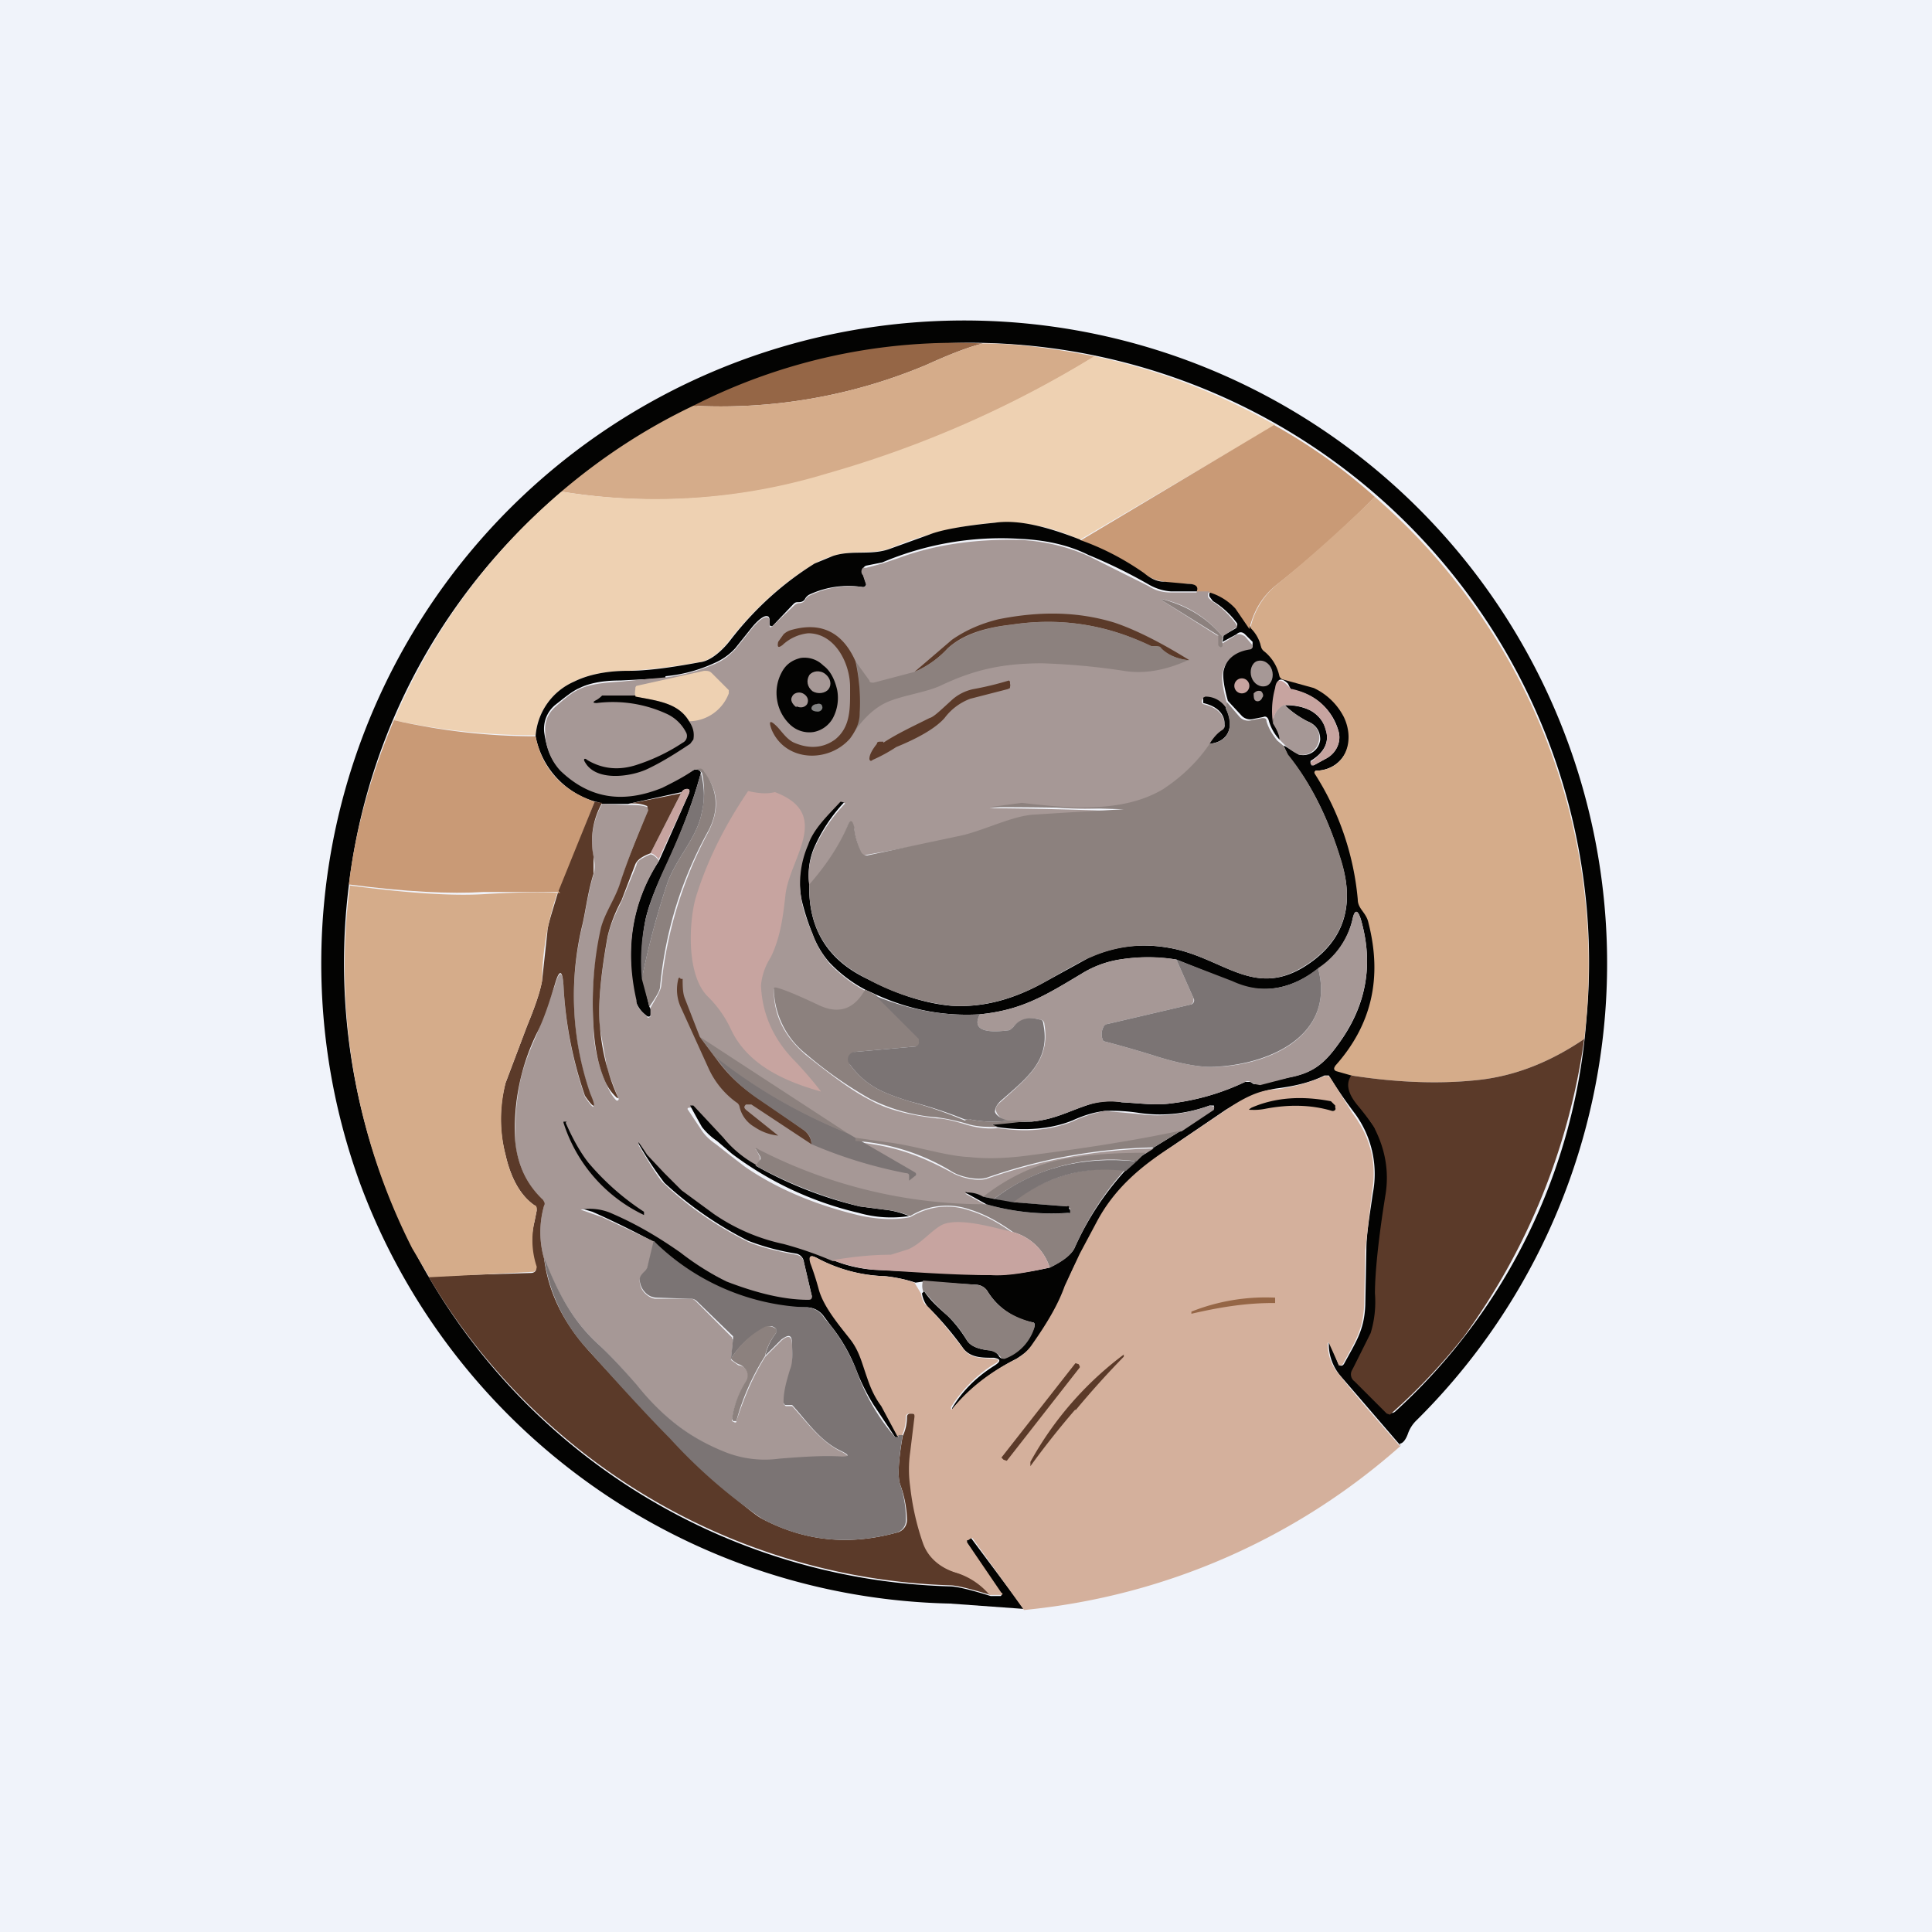 <!-- by TradingView --><svg width="18" height="18" viewBox="0 0 18 18" xmlns="http://www.w3.org/2000/svg"><path fill="#F0F3FA" d="M0 0h18v18H0z"/><path d="m13.05 13.47-.56-.65a.46.46 0 0 1-.11-.3v-.01h.01l.08.2a.03.03 0 0 0 .04.01l.01-.01c.12-.22.19-.32.2-.55l.01-.51c0-.15.03-.32.06-.53a.95.95 0 0 0-.17-.75 4.35 4.35 0 0 1-.24-.35h-.04c-.14.07-.29.1-.44.12-.15.02-.3.09-.48.2l-.5.34c-.28.19-.53.4-.69.7l-.16.3c-.05.09-.1.19-.14.3-.06.17-.16.35-.3.54-.04.06-.1.1-.16.14a1.91 1.91 0 0 0-.6.47v-.01c.1-.17.24-.3.4-.4.06-.04.05-.06-.01-.07-.11 0-.21 0-.28-.08a3.1 3.1 0 0 0-.34-.4.26.26 0 0 1-.05-.12l.02-.02c.06.09.14.16.22.23.08.08.13.15.18.23.04.06.12.08.2.09.04 0 .08.02.1.06.02.02.03.02.05.01a.45.45 0 0 0 .28-.3c0-.01 0-.03-.02-.03a.63.63 0 0 1-.42-.29.13.13 0 0 0-.1-.06l-.5-.03-.07.01a1.4 1.4 0 0 0-.28-.06 1.43 1.43 0 0 1-.64-.17c-.06-.03-.07-.02-.05.05l.09.25c.04.17.18.34.29.47.08.11.1.2.15.35.03.1.07.18.13.26a3.6 3.6 0 0 1 .15.29h-.03l-.2-.3a1.89 1.89 0 0 1-.16-.32 1.57 1.57 0 0 0-.24-.42l-.06-.08a.2.2 0 0 0-.17-.09h-.17a2.14 2.14 0 0 1-1.25-.61 8.76 8.76 0 0 0-.57-.28 15.4 15.4 0 0 1-.1-.03c.1-.02.2 0 .3.04.21.1.42.22.62.36.2.15.34.24.43.27.26.1.52.16.76.17.03 0 .04-.01.03-.04l-.07-.3a.09.09 0 0 0-.07-.08 2.2 2.2 0 0 1-.45-.12 3.44 3.44 0 0 1-.78-.54 3.33 3.33 0 0 1-.25-.38c0-.02 0-.02.01 0l.08.1.16.18.16.16.3.22c.2.14.42.23.65.28.08.02.24.07.46.16.12.05.25.08.38.09l1.09.05c.14 0 .32-.02.55-.07.12-.06.2-.12.23-.18.12-.27.28-.51.47-.72l.1-.1.1-.07.07-.05.26-.16.3-.2v-.03h-.04c-.22.08-.44.1-.65.07a1.66 1.66 0 0 0-.32-.02c-.1.01-.2.04-.31.09-.2.08-.44.1-.7.06l-.04-.01v-.03h.02l.34-.01c.22-.02.35-.1.54-.16.09-.03.2-.04.3-.02.19.01.31.03.46.01.25-.03.48-.1.69-.2h.05l.03.02h.06l.26-.06c.22-.04.33-.12.46-.3.27-.36.34-.75.22-1.17-.03-.1-.06-.1-.08 0a.75.75 0 0 1-.31.45c-.26.2-.53.25-.81.13l-.52-.21a1.7 1.7 0 0 0-.53 0 .96.96 0 0 0-.35.13c-.35.21-.56.34-.95.38-.33.02-.65-.04-.96-.18l-.11-.05a1.3 1.3 0 0 1-.33-.25.84.84 0 0 1-.16-.27 2.11 2.11 0 0 1-.1-.31.9.9 0 0 1 .05-.53c.06-.15.2-.28.3-.4h.04a.01.01 0 0 1 0 .02 1.5 1.5 0 0 0-.28.43.66.66 0 0 0-.04.33c-.01.4.16.7.54.88.29.15.55.23.78.25.3.02.59-.06.89-.23l.4-.22c.25-.11.5-.14.79-.08.46.1.74.44 1.19.18.37-.22.5-.55.37-.98-.12-.41-.29-.75-.5-1l-.04-.09h.01l.13.08a.16.16 0 0 0 .2-.14c0-.08-.04-.14-.12-.17a.88.88 0 0 1-.21-.15c.08 0 .16.01.24.05.07.04.12.1.14.17.04.12-.01.22-.14.3v.02l.01.02h.02l.11-.06c.1-.05.15-.16.12-.26a.53.53 0 0 0-.42-.38h-.02L12 6.37c-.06-.06-.1-.05-.11.03a.8.8 0 0 0-.02.33l.06.15-.01.01a.43.43 0 0 1-.1-.18c-.01-.03-.03-.04-.05-.03l-.1.02a.11.11 0 0 1-.1-.03l-.13-.14c-.04-.14-.05-.24-.04-.28.03-.13.12-.2.26-.22h.01v-.05l-.07-.07c-.02-.02-.05-.03-.08 0l-.13.07.01-.06.12-.07v-.01a.03.03 0 0 0 0-.04.79.79 0 0 0-.22-.2l-.03-.04c-.01-.02 0-.04.01-.05.1.03.18.08.24.15l.13.18c.05.05.09.1.1.18l.04.04a.4.4 0 0 1 .14.23.05.05 0 0 0 .03.03l.3.08a.6.6 0 0 1 .27.28c.11.22 0 .48-.25.5-.03 0-.03 0-.02.02.22.36.35.75.4 1.17 0 .1.08.12.1.22a1.37 1.37 0 0 1-.32 1.35v.01a.03.03 0 0 0 .02.02l.14.04c-.05.07-.03.16.06.28l.16.23c.1.19.13.38.1.6-.07.43-.1.74-.1.92a1 1 0 0 1-.04.37c-.06.14-.11.25-.17.34a.08.08 0 0 0 .01.1l.31.3a.05.05 0 0 0 .07 0 5.5 5.5 0 0 0 1.78-3.65A5.77 5.77 0 0 0 6.46 3.8a5.66 5.66 0 0 0-3.21 4.45 5.81 5.81 0 0 0 5.6 6.53c.06 0 .19.03.38.09h.09a.01.01 0 0 0 .01-.01L9 14.36a.02.02 0 0 1 0-.02l.04-.02.5.67-.69-.05a6 6 0 0 1-5.49-3.9 5.99 5.99 0 1 1 9.83 2.2.32.32 0 0 0-.07.11c-.02.06-.05.1-.08.1Z" fill="#030302"/><path d="M9.16 3.2c-.13.03-.31.1-.53.2a4.94 4.94 0 0 1-2.17.38 5.38 5.38 0 0 1 2.7-.58Z" fill="#956646"/><path d="M10.2 3.32a9.97 9.97 0 0 1-2.5 1.1 5.5 5.5 0 0 1-2.47.16c.4-.34.81-.6 1.23-.8a4.94 4.94 0 0 0 2.17-.38c.22-.1.4-.17.53-.2.33 0 .68.05 1.04.12Z" fill="#D5AC8A"/><path d="M10.2 3.32c.57.12 1.13.33 1.68.64l-1.82 1.07a1.61 1.61 0 0 0-.79-.16 3.12 3.12 0 0 0-.98.24c-.17.06-.35.01-.53.07a.83.83 0 0 0-.17.07c-.3.18-.56.42-.79.71-.07.1-.19.2-.29.21a5.5 5.5 0 0 1-.65.08c-.22 0-.4.04-.51.1a.6.6 0 0 0-.36.5 6.2 6.2 0 0 1-1.32-.14c.36-.84.88-1.55 1.56-2.13a5.5 5.5 0 0 0 2.48-.17 9.98 9.98 0 0 0 2.5-1.1Z" fill="#EED1B2"/><path d="M12.81 4.63c-.3.3-.6.57-.93.83-.12.1-.2.23-.24.4l-.13-.19a.54.54 0 0 0-.24-.15.33.33 0 0 0-.12 0c0-.06-.02-.08-.08-.08-.07 0-.15 0-.22-.02a.43.43 0 0 1-.2-.08c-.2-.14-.4-.24-.59-.3l1.81-1.08c.34.19.65.41.94.67Z" fill="#C99A76"/><path d="M12.81 4.63a5.77 5.77 0 0 1 1.95 5.05c-.31.21-.63.34-.97.38-.35.04-.75.03-1.2-.04l-.14-.04a.03.03 0 0 1-.02-.02v-.01l.01-.02c.34-.38.44-.82.31-1.33-.02-.1-.1-.13-.1-.22a2.6 2.6 0 0 0-.4-1.17c-.01-.02 0-.03.02-.03.26-.01.36-.27.25-.5a.6.6 0 0 0-.28-.27l-.29-.08a.05.05 0 0 1-.03-.03.4.4 0 0 0-.14-.23.08.08 0 0 1-.03-.04.35.35 0 0 0-.1-.18.72.72 0 0 1 .23-.39c.32-.26.63-.54.93-.83Z" fill="#D5AC8A"/><path d="M10.06 5.03c.2.07.4.17.6.31.06.05.12.08.19.08l.22.02c.06 0 .1.02.08.07h-.24a.48.48 0 0 1-.2-.06 4.8 4.8 0 0 0-.57-.28c-.2-.1-.42-.14-.64-.15a2.83 2.83 0 0 0-1.28.22l-.15.03a.05.05 0 0 0-.03.03.05.05 0 0 0 0 .05l.03.09a.03.03 0 0 1-.03.03.86.86 0 0 0-.5.07.1.1 0 0 0-.04.04c-.01.02-.03.03-.06.03-.02 0-.03 0-.05.02l-.19.2c-.02.01-.03 0-.03-.02v-.03c0-.03-.01-.04-.03-.04-.03 0-.08.04-.13.1l-.16.2a.57.57 0 0 1-.2.14 1.38 1.38 0 0 1-.45.12v.02h-.02l-.4.02c-.18 0-.3.03-.38.07-.07.03-.14.09-.23.16a.29.29 0 0 0-.1.25c.02.15.07.27.15.35.27.26.58.31.94.16l.31-.16c.03 0 .05 0 .06.03-.08.3-.2.6-.34.9-.1.21-.16.38-.18.49a1.8 1.8 0 0 0-.02.53l.06.26c.02.03.02.06.01.08 0 .01-.02.02-.04 0a.28.28 0 0 1-.1-.14c-.1-.49-.03-.92.22-1.3l.28-.63c.01-.03 0-.04-.02-.04s-.03.01-.05.03l-.5.11h-.24a.15.15 0 0 0-.06-.02.79.79 0 0 1-.56-.61.6.6 0 0 1 .36-.51c.12-.06.29-.1.5-.1.18 0 .4-.03.67-.08.1-.01.21-.11.28-.2.23-.3.5-.54.79-.72l.17-.07c.18-.06.36 0 .54-.07l.36-.13c.1-.04.3-.08.61-.11.21-.03.47.03.8.16Z" fill="#030302"/><path d="M11.15 5.51h.12c-.02.02-.02.04-.01.06l.03.03a.79.79 0 0 1 .23.22.03.03 0 0 1 0 .03h-.01l-.12.08c-.15-.18-.34-.3-.57-.35v.01l.52.33c.02 0 .02.02.02.05v.04c0 .02 0 .03.02 0V6l.13-.08c.03-.02.06-.01.09.01l.06.07.01.01v.02a.03.03 0 0 1-.02.02c-.14.02-.23.09-.26.22-.01.04 0 .14.04.28l-.01.06c-.05-.07-.12-.1-.2-.1h-.01a.03.03 0 0 0 0 .05c.13.03.2.1.2.2 0 .02 0 .03-.02.05a.46.46 0 0 0-.12.13c-.14.19-.28.33-.43.42-.38.24-.89.18-1.33.13l-.29.04a36.33 36.33 0 0 1 1.25.03l-.84.04c-.2.01-.49.16-.7.2a26.07 26.07 0 0 1-.89.17.06.06 0 0 1-.02-.03c-.04-.1-.06-.17-.06-.21-.02-.09-.04-.1-.07-.01-.08.18-.2.36-.35.53a.66.66 0 0 1 .04-.33 1.5 1.5 0 0 1 .29-.43.01.01 0 0 0 0-.01l-.03-.01h-.01c-.11.12-.25.25-.3.4a.9.9 0 0 0-.06.53c.01.06.04.16.1.3.04.12.1.2.16.28.1.1.2.18.33.25-.1.18-.24.23-.42.15-.2-.1-.33-.15-.4-.17-.03 0-.03 0-.03.02 0 .23.1.43.3.6.25.2.44.34.6.42.16.09.37.14.62.17.06 0 .15.02.28.06.1.03.2.04.29.03.26.04.48.02.69-.06.1-.05.21-.08.3-.1l.33.03c.21.03.43 0 .65-.08l.04.01a.02.02 0 0 1 0 .02v.01l-.3.2c-.46.1-.92.17-1.39.23-.2.03-.4.04-.59.02-.23-.01-.51-.1-.78-.14a7.35 7.35 0 0 0-.27-.04v.02a.01.01 0 0 0 0 .01c.36.04.58.12.88.28.1.06.26.09.34.06a5 5 0 0 1 1.55-.28l-.08.05c-.3 0-.57.02-.8.07a1.8 1.8 0 0 0-.71.34.37.37 0 0 0-.15-.04c-.02 0-.02 0 0 .01l.18.1a4.62 4.62 0 0 1-1.7-.3 3.2 3.2 0 0 1-.42-.21c-.03-.02-.04-.02-.02 0l.03.06v.05l-.04.04a.97.97 0 0 1-.31-.25 7.53 7.53 0 0 0-.29-.3h-.02c-.01 0-.02.01-.01.02l.12.18c.03.05.08.1.14.14l.14.11.13.1c.29.2.64.35 1.05.45.17.04.34.05.49.02.17-.1.36-.13.56-.06.13.04.26.11.4.21-.17-.04-.5-.14-.66-.07-.1.05-.2.18-.32.23a.57.57 0 0 1-.16.05c-.18 0-.36.02-.54.05a3.37 3.37 0 0 0-.46-.16 1.81 1.81 0 0 1-.65-.28l-.3-.22-.16-.16-.16-.17-.08-.12v.03c.13.22.21.34.24.36.23.22.5.4.78.54.07.03.22.08.45.12.04.01.06.03.07.07l.07.3c.01.04 0 .05-.03.05-.24 0-.5-.07-.76-.17a2.48 2.48 0 0 1-.43-.27c-.2-.14-.4-.26-.63-.36a.5.5 0 0 0-.3-.04 15.3 15.3 0 0 0 .2.07l.49.23-.07.25a.1.1 0 0 1-.03.04c-.03.03-.04.05-.04.07 0 .05.02.09.05.12.03.03.07.05.1.05h.33c.02 0 .04.02.05.03l.33.33v.01l.01.01-.02.19.07.05a.1.1 0 0 1 .07.16.88.88 0 0 0-.13.35v.01l.02.01a.02.02 0 0 0 .02 0v-.01c.07-.21.15-.41.27-.6l.15-.15c.07-.06.1-.04.1.05 0 .07.01.16-.01.24-.04.1-.06.2-.07.3l.02.02h.06c.13.14.27.34.47.43.07.04.06.05-.01.05-.15 0-.34 0-.57.02a1 1 0 0 1-.51-.06 2.1 2.1 0 0 1-.83-.63 3.78 3.78 0 0 0-.36-.39c-.24-.22-.38-.49-.5-.79a.9.9 0 0 1 0-.5l-.01-.04a.9.9 0 0 1-.26-.55c0-.15 0-.32.04-.53.02-.12.07-.27.16-.47l.17-.46c.04-.14.07-.14.08 0a3.71 3.71 0 0 0 .2 1.04c.09.13.1.12.05-.02a2.8 2.8 0 0 1-.07-1.59c.03-.14.05-.3.1-.46a.32.32 0 0 0 0-.16.72.72 0 0 1 .08-.5l.24.01c.07 0 .13 0 .18.02.02 0 .02.02.01.04-.1.21-.19.45-.27.7-.05.14-.13.25-.16.39-.08.3-.1.62-.08.93 0 .18.05.35.11.5.03.07.06.13.1.17a.01.01 0 0 0 .02-.02l-.1-.26-.07-.39c-.02-.17 0-.45.07-.84.02-.1.06-.2.13-.34l.14-.34c0-.04.06-.07.13-.1.02 0 .05.02.08.06-.25.39-.32.82-.21 1.3 0 .06.04.1.1.15 0 .02.02.01.03 0v-.08c.05-.09.09-.15.1-.2.05-.5.2-.99.44-1.44.1-.2.1-.38-.04-.55a.07.07 0 0 0-.04-.03h-.05c-.1.07-.2.12-.3.17-.37.15-.68.1-.95-.16a.53.53 0 0 1-.14-.35c-.01-.1.02-.18.1-.25s.15-.13.22-.16c.08-.04.2-.06.39-.07a27.74 27.74 0 0 1 .42-.04c.15-.02.3-.06.44-.12.1-.04.16-.1.2-.14l.16-.2c.05-.06.1-.1.13-.1.02 0 .03.01.03.04v.03c0 .03.01.03.03.01l.2-.19a.07.07 0 0 1 .04-.02c.03 0 .05-.01.06-.03a.1.1 0 0 1 .04-.04.86.86 0 0 1 .5-.08.03.03 0 0 0 .03-.02l-.03-.09a.05.05 0 0 1 0-.07h.03l.15-.04.15-.05c.32-.12.7-.18 1.13-.17.22.01.44.06.64.15l.56.28c.06.04.13.06.21.06h.24Z" fill="#A69896"/><path d="M11.4 5.93a.06.06 0 0 0-.01.06v.03c-.02.02-.03.01-.04-.01v-.09l-.53-.33v-.01c.23.06.42.17.57.35Z" fill="#8C817E"/><path d="M11.07 6.15a.45.45 0 0 1-.25-.1.07.07 0 0 0-.05-.03h-.05c-.4-.2-.84-.27-1.3-.2-.27.03-.46.1-.59.22a.9.9 0 0 1-.31.22l.35-.3c.13-.09.27-.15.43-.19.4-.08.75-.07 1.08.03.18.06.41.17.7.35Z" fill="#5B3A29"/><path d="M11.07 6.15c-.22.1-.42.13-.6.1a6.29 6.29 0 0 0-.76-.07c-.37 0-.63.06-.93.2-.16.08-.42.1-.57.19-.1.06-.2.16-.29.31a.43.43 0 0 0 .09-.24c0-.19 0-.35-.04-.48l.13.18c0 .02.02.02.04.02l.38-.1a.9.9 0 0 0 .31-.22c.13-.11.32-.19.6-.22.45-.07.88 0 1.3.2h.04c.02 0 .04 0 .05.02.06.06.15.1.25.11Z" fill="#8C817E"/><path d="M7.97 6.16c.03.13.05.3.04.48 0 .1-.04.17-.09.24-.2.23-.6.22-.73-.08-.03-.08-.02-.1.05-.03.04.04.09.12.16.15.14.06.27.05.38-.03.15-.12.14-.3.14-.49 0-.22-.14-.5-.39-.5a.41.41 0 0 0-.24.11c-.04.03-.05.02-.04-.03l.05-.07a.17.17 0 0 1 .07-.04c.28-.08.48.02.6.29Z" fill="#5B3A29"/><path d="M7.58 6.82a.26.26 0 0 1-.22-.07.4.4 0 0 1-.12-.23.4.4 0 0 1 .04-.25c.04-.08.1-.12.18-.14.07-.01.15.01.21.07.07.05.11.14.13.23a.4.4 0 0 1-.04.26.26.26 0 0 1-.18.13Z" fill="#030302"/><path d="M11.66 6.31c.02.06.08.1.14.08.05-.02.07-.09.05-.15-.02-.06-.08-.1-.14-.08-.05.02-.07.09-.05.15Z" fill="#A69896"/><path d="M6.42 6.72c-.1-.17-.29-.19-.5-.23a.15.15 0 0 1 0-.07.03.03 0 0 1 .01-.03l.63-.14c.03 0 .05 0 .07.02l.16.16v.03a.4.4 0 0 1-.37.26Z" fill="#EED1B2"/><path d="M7.57 6.44c.05.03.12.02.15-.02s.02-.1-.03-.14c-.05-.04-.12-.03-.15.01-.03.05-.02.11.03.15Z" fill="#A69896"/><path d="M11.57 6.46a.07.07 0 1 0 0-.14.07.07 0 0 0 0 .14Z" fill="#C7A4A0"/><path d="M8.23 6.92c.12-.08.27-.15.43-.23.04-.01.1-.07.21-.17a.43.43 0 0 1 .2-.1 2.9 2.9 0 0 0 .33-.08l.01.01v.02a.05.05 0 0 1 0 .03v.01l-.02.01-.35.09a.53.53 0 0 0-.24.18c-.08.09-.23.18-.45.27a1.5 1.5 0 0 1-.22.12c-.02.02-.03 0-.03-.01 0-.04.03-.09.07-.14 0-.02.02-.02.03-.02a3.36 3.36 0 0 1 .03 0Z" fill="#5B3A29"/><path d="M11.97 6.57c-.07.03-.11.09-.11.17a.8.8 0 0 1 .02-.33c.01-.08.05-.09.11-.03l.04.04h.01c.22.05.36.18.43.39.03.1-.02.21-.12.26l-.11.06h-.02l-.01-.02V7.1c.13-.09.18-.19.14-.3a.27.27 0 0 0-.14-.18.47.47 0 0 0-.24-.05Z" fill="#C7A4A0"/><path d="M11.68 6.46c0 .03 0 .06.02.07.02.01.05 0 .06-.03.02-.02 0-.05-.01-.06-.03-.01-.05 0-.07.02ZM7.42 6.58c.04.02.08.01.1-.02.02-.04 0-.08-.04-.1-.04-.02-.09 0-.1.03-.02.03 0 .07.04.1Z" fill="#A69896"/><path d="M5.92 6.49c.21.04.4.06.5.23.04.06.05.11.04.17l-.03.04c-.15.1-.28.18-.41.24-.16.07-.47.11-.57-.07-.02-.03 0-.04.02-.02.15.09.31.1.48.04.15-.05.29-.12.41-.2a.07.07 0 0 0 .03-.1.38.38 0 0 0-.18-.17 1.2 1.2 0 0 0-.65-.1c-.04 0-.04-.01 0-.03a.25.25 0 0 0 .05-.04h.31ZM11.42 6.6c.08.15.04.31-.15.33.03-.05.07-.1.12-.13a.05.05 0 0 0 .02-.05c0-.1-.07-.17-.2-.2V6.5l.02-.01c.07 0 .14.03.19.1Z" fill="#030302"/><path d="m11.9 6.9.06.05.04.08c.21.26.38.6.5 1 .13.44 0 .77-.38.99-.44.26-.72-.08-1.18-.18a1.24 1.24 0 0 0-.78.08c-.06.02-.2.1-.41.22-.3.17-.6.25-.89.23a2.1 2.1 0 0 1-.78-.25c-.38-.19-.55-.48-.54-.88.15-.17.27-.35.35-.53.03-.08.05-.08.07 0 0 .05.02.13.06.22a.06.06 0 0 0 .06.04l.85-.18c.21-.04.5-.19.7-.2a66.98 66.98 0 0 1 .84-.05 36.31 36.31 0 0 0-1.25-.02l.3-.04c.43.05.94.1 1.32-.13.15-.1.3-.23.43-.42.2-.02.22-.18.15-.33l.01-.06.12.14a.11.11 0 0 0 .11.03l.1-.02c.02 0 .04 0 .04.03.02.07.06.13.1.18Z" fill="#8C817E"/><path d="M7.62 6.63c.03 0 .05-.03.04-.05 0-.02-.03-.03-.05-.02-.03 0-.05.02-.05.04s.03.03.06.03Z" fill="#838383"/><path d="M11.97 6.57c.07.07.14.11.21.15.08.03.12.1.11.17a.16.16 0 0 1-.19.14.45.45 0 0 1-.13-.09l-.05-.05c0-.05-.03-.1-.06-.15 0-.08.04-.14.1-.17Z" fill="#A69896"/><path d="M4.99 6.86c.06.3.24.5.55.61l-.33.84h-.7c-.31.02-.73 0-1.26-.07.06-.5.2-1.01.42-1.53.44.1.88.15 1.32.15Z" fill="#C99A76"/><path d="m6.05 9.38-.07-.26c.06-.3.14-.6.24-.9.09-.24.28-.42.32-.66a.82.82 0 0 0 0-.36c-.02-.02-.04-.04-.07-.03l.05-.01c.02 0 .03.01.04.03.13.17.14.36.04.55-.25.45-.4.93-.45 1.45 0 .04-.04.1-.1.19Z" fill="#8C817E"/><path d="M5.98 9.12a1.8 1.8 0 0 1 .03-.53c.02-.11.08-.28.18-.5.14-.3.26-.59.34-.89.03.12.04.24.01.36-.04.24-.23.42-.32.66-.1.3-.18.6-.24.9Z" fill="#7B7474"/><path d="M6.14 8.01c-.03-.04-.06-.06-.08-.06l.29-.57c.01-.02.03-.03.05-.03.02 0 .03.01.02.04L6.14 8Z" fill="#C7A4A0"/><path d="m6.35 7.38-.29.57c-.08.03-.12.06-.14.1l-.13.34c-.07.13-.11.25-.13.34-.07.39-.09.67-.07.84a1.98 1.98 0 0 0 .17.66h-.01a.45.45 0 0 1-.11-.15c-.07-.16-.1-.33-.11-.51-.02-.31 0-.62.07-.93.04-.14.12-.25.17-.39.08-.25.18-.49.27-.7l-.01-.04a.33.33 0 0 0-.18-.02l.5-.1Z" fill="#5B3A29"/><path d="M6.97 7.37c.09.02.17.03.25.01.53.2.15.6.1.94-.02.17-.04.4-.14.6a.58.58 0 0 0-.09.26c.01.27.12.51.32.71a3.7 3.7 0 0 1 .24.28c-.36-.1-.69-.26-.84-.58a1.04 1.04 0 0 0-.21-.3c-.21-.2-.18-.7-.12-.92.1-.33.26-.66.49-1Z" fill="#C7A4A0"/><path d="M5.61 7.48a.72.72 0 0 0-.08.5v.16c-.05.16-.07.32-.1.46a2.8 2.8 0 0 0 .07 1.59c.06.14.04.15-.05.02a3.71 3.71 0 0 1-.2-1.03c-.01-.15-.04-.15-.08-.01-.05.16-.1.32-.17.46a2.02 2.02 0 0 0-.2 1c.02.21.1.4.26.55.01.02.02.03.01.05a.9.9 0 0 0 0 .5c.04.31.18.6.43.87a25.3 25.3 0 0 0 1.04 1.08c.3.28.5.44.56.47.4.21.81.25 1.25.13a.12.12 0 0 0 .1-.12 1 1 0 0 0-.06-.32c-.03-.07-.02-.23.02-.46.02-.04.04-.1.04-.18a.03.03 0 0 1 .03-.03h.02c.02 0 .03 0 .03.03 0 .11-.02.22-.04.33-.02.09-.02.2 0 .32.02.18.06.36.12.53.05.14.17.23.3.27.13.04.24.1.32.21-.2-.06-.32-.09-.38-.09a5.86 5.86 0 0 1-4.86-2.88l.96-.03a.05.05 0 0 0 .04-.02.05.05 0 0 0 0-.04.78.78 0 0 1-.01-.42l.02-.1c0-.03 0-.04-.02-.05-.13-.09-.22-.25-.27-.47a1.3 1.3 0 0 1 0-.67l.2-.53c.07-.17.12-.31.14-.42l.05-.46c0-.05.04-.17.1-.37l.34-.84.07.01Z" fill="#5B3A29"/><path d="M5.2 8.3a2.62 2.62 0 0 0-.15.84c-.02.11-.07.25-.14.42l-.2.53c-.05.21-.06.43 0 .67.05.22.14.38.27.47.02 0 .02.02.02.05l-.02.1a.78.78 0 0 0 .02.42.05.05 0 0 1-.03.05h-.02L4 11.9l-.16-.27a5.81 5.81 0 0 1-.58-3.38c.53.07.95.1 1.26.08.34-.02.57-.02.7-.01Z" fill="#D5AC8A"/><path d="M9.61 10.45h-.22c-.07-.03-.1-.06-.11-.1-.01-.02 0-.05.05-.09.24-.22.46-.38.4-.72a.04.04 0 0 0-.04-.04c-.1-.03-.19 0-.25.07a.07.07 0 0 1-.05.03c-.24.03-.33-.02-.26-.15.39-.04.6-.17.95-.38a.96.96 0 0 1 .35-.13c.18-.03.36-.03.53 0l.16.36v.02a.04.04 0 0 1-.03.04l-.77.18a.06.06 0 0 0-.04.03.14.14 0 0 0 0 .13 9.89 9.89 0 0 1 .52.15c.2.06.36.09.48.09.52 0 1.17-.28 1-.92a.75.75 0 0 0 .32-.45c.02-.1.05-.1.08 0 .12.42.05.8-.22 1.17-.13.18-.24.26-.45.3l-.27.07-.05-.01-.04-.02a.05.05 0 0 0-.05 0c-.21.1-.44.17-.69.2-.14.02-.27 0-.45-.01a.78.78 0 0 0-.31.02c-.19.06-.32.14-.54.16Z" fill="#A69896"/><path d="m10.96 8.94.52.2c.28.13.55.08.8-.12.17.64-.48.91-1 .92-.12 0-.28-.03-.48-.09a9.9 9.9 0 0 0-.52-.15.14.14 0 0 1 0-.13.05.05 0 0 1 .04-.03l.77-.18a.04.04 0 0 0 .03-.02.04.04 0 0 0 0-.04l-.16-.36Z" fill="#7B7474"/><path d="m6.52 9.66.15.2c.1.14.23.27.38.36l.44.31c.04.03.07.08.07.13L7 10.29h-.05c-.02.02-.02.03 0 .05l.3.24a.47.47 0 0 1-.22-.08.29.29 0 0 1-.14-.19.06.06 0 0 0-.03-.04.8.8 0 0 1-.26-.32l-.25-.55a.4.4 0 0 1-.03-.28.01.01 0 0 1 .02 0h.02c0 .06 0 .13.02.18l.14.36Z" fill="#5B3A29"/><path d="m8.06 9.22.1.05.4.4a.04.04 0 0 1-.03.08l-.56.05a.08.08 0 0 0-.05.12c.15.2.3.26.55.34a4.01 4.01 0 0 1 .52.18.05.05 0 0 1 .05-.01c.11.02.23.03.35.01h.22a7.02 7.02 0 0 1-.37.04h.01l.05.02c-.1 0-.2 0-.29-.03a1.91 1.91 0 0 0-.28-.06 1.67 1.67 0 0 1-.62-.17 3.76 3.76 0 0 1-.6-.42.79.79 0 0 1-.3-.6c0-.02 0-.02.02-.02.08.02.22.08.41.17.18.08.32.03.42-.15Z" fill="#8C817E"/><path d="M9.13 9.45c-.07.13.02.18.26.15.02 0 .04-.02.05-.03.06-.08.14-.1.25-.07.02 0 .03.02.03.04.07.34-.15.5-.4.72-.04.04-.05.07-.05.1.01.03.05.06.12.08-.12.02-.24.01-.35-.01h-.05a4.01 4.01 0 0 0-.52-.17c-.25-.08-.4-.14-.55-.34a.07.07 0 0 1 .05-.12l.56-.05a.04.04 0 0 0 .03-.05v-.02l-.4-.4c.32.13.64.19.97.17Z" fill="#7B7474"/><path d="M7.9 10.56a5.33 5.33 0 0 1-1.23-.7l-.15-.2 1.38.9Z" fill="#8C817E"/><path d="M14.76 9.68a6.15 6.15 0 0 1-1.12 2.77 5.5 5.5 0 0 1-.69.73l-.03-.01-.3-.3a.08.08 0 0 1-.02-.11l.17-.34a1 1 0 0 0 .04-.37c0-.18.03-.5.1-.93.03-.2 0-.4-.1-.6 0-.01-.06-.1-.16-.22s-.11-.21-.06-.28c.45.07.85.08 1.2.04.34-.04.66-.17.97-.38Z" fill="#5B3A29"/><path d="m7.9 10.56.62.36c.02.01.02.03 0 .04l-.05.04v-.05s0-.02-.03-.02c-.31-.06-.6-.15-.88-.27 0-.05-.02-.1-.07-.13l-.44-.3a1.5 1.5 0 0 1-.38-.38c.38.3.79.53 1.23.71Z" fill="#7B7474"/><path d="M13.05 13.47A6.17 6.17 0 0 1 9.54 15l-.48-.67h-.01l-.03.02a.02.02 0 0 0-.01 0v.02l.32.47a.01.01 0 0 1 0 .02H9.22a.67.67 0 0 0-.32-.21c-.13-.04-.25-.13-.3-.27-.06-.17-.1-.35-.12-.53a1.13 1.13 0 0 1 0-.32l.04-.33c0-.02 0-.03-.03-.03h-.02a.03.03 0 0 0-.03.03c0 .08-.02.14-.04.18h-.04l-.15-.28c-.06-.08-.1-.17-.13-.26-.05-.14-.07-.24-.15-.35-.1-.13-.25-.3-.3-.47a2.63 2.63 0 0 0-.08-.25c-.02-.07 0-.08.06-.05a1.43 1.43 0 0 0 .63.17c.1.01.2.03.28.06l.06.1c.01.06.03.1.05.11.12.12.23.26.34.4.07.1.17.09.28.1.06 0 .07.02.01.05-.16.1-.3.24-.4.4v.02h.01c.16-.2.36-.35.6-.47a.43.43 0 0 0 .15-.14c.14-.2.24-.37.3-.54l.14-.3.16-.3c.16-.3.4-.51.7-.7l.49-.33c.17-.12.33-.2.48-.2.15-.02.3-.06.44-.12a.05.05 0 0 1 .07.02l.2.32c.18.24.23.49.18.75l-.06.53-.01.5c-.01.24-.08.34-.2.56a.03.03 0 0 1-.02.01h-.02v-.01l-.09-.2h-.01c0 .11.03.21.11.3.18.23.37.44.56.66Z" fill="#D4B09C"/><path d="M11.79 10.33a.52.52 0 0 1-.13.01c-.03 0-.03 0 0-.02.23-.1.48-.11.74-.06l.02.02.02.02v.02a.02.02 0 0 1 0 .02.03.03 0 0 1-.03.01c-.2-.06-.41-.06-.62-.02ZM7.04 10.86c.3.17.63.3.97.38l.23.03a.8.8 0 0 1 .23.06A1.1 1.1 0 0 1 8 11.3a3.17 3.17 0 0 1-1.18-.55l-.14-.12a.6.6 0 0 1-.14-.13 6.97 6.97 0 0 1-.11-.2h.03l.28.3c.08.1.19.19.3.25ZM5.27 10.46c.07.16.14.28.21.37a2.37 2.37 0 0 0 .52.46v.03H6a1.43 1.43 0 0 1-.75-.86v-.01h.03Z" fill="#030302"/><path d="m11.01 10.53-.26.16a5 5 0 0 0-1.55.28c-.08.03-.25 0-.34-.06a1.97 1.97 0 0 0-.89-.28v-.03l.28.04c.27.03.55.13.78.14.18.02.38.01.59-.02.47-.06.93-.13 1.4-.23Z" fill="#8C817E"/><path d="M9.19 11.22a2.2 2.2 0 0 0 .77.08.03.03 0 0 0 .01-.02v-.02l-.01-.01a.02.02 0 0 0-.02-.01l-.51-.04c.32-.24.67-.34 1.05-.3-.2.22-.35.46-.47.73-.03.06-.1.12-.23.18a.5.5 0 0 0-.34-.33c-.14-.1-.27-.17-.4-.21a.65.65 0 0 0-.56.06.81.81 0 0 0-.24-.06l-.23-.03a4.18 4.18 0 0 1-.97-.38l.03-.04c.02-.02.02-.03.01-.05l-.03-.05c-.02-.03-.01-.03.02-.01a4.62 4.62 0 0 0 2.12.51Z" fill="#8C817E"/><path d="m10.67 10.74-.08.08a1.8 1.8 0 0 0-1.33.35l-.1-.02c.23-.18.47-.29.7-.34.24-.05.5-.07.81-.07Z" fill="#8C817E"/><path d="m10.59 10.82-.1.09c-.4-.05-.74.05-1.06.3l-.17-.04c.38-.29.82-.4 1.33-.35Z" fill="#7B7474"/><path d="m9.16 11.15.1.02.17.03.51.04a.02.02 0 0 1 .02 0v.02a.03.03 0 0 1 .01.03v.01h-.02a2.2 2.2 0 0 1-.76-.08l-.18-.1c-.02-.01-.02-.02 0-.01.05 0 .1.01.15.04Z" fill="#030302"/><path d="M9.44 11.48a.5.5 0 0 1 .34.33c-.23.05-.4.08-.55.07-.36 0-.73-.03-1.09-.05a1.4 1.4 0 0 1-.38-.09c.18-.03.36-.05.54-.05l.16-.05c.12-.05.22-.18.32-.23.16-.07.49.03.66.07Z" fill="#C7A4A0"/><path d="M8.37 13.37h.04c-.04.24-.05.4-.02.47a1 1 0 0 1 .05.32.12.12 0 0 1-.09.12c-.44.12-.86.08-1.25-.13a4.96 4.96 0 0 1-.86-.75c-.1-.1-.35-.36-.74-.8a1.57 1.57 0 0 1-.43-.88c.12.3.25.57.5.8.11.1.23.23.36.38.24.3.5.5.83.63a1 1 0 0 0 .5.06c.24-.02.43-.03.58-.02.07 0 .08-.01 0-.05-.2-.09-.33-.29-.46-.43h-.06c-.01 0-.02-.01-.02-.03 0-.1.03-.2.06-.3.03-.07.02-.16.02-.23 0-.1-.03-.1-.1-.05l-.15.15a.53.53 0 0 1 .1-.21v-.04c-.03-.03-.06-.03-.1-.01a.8.8 0 0 0-.32.29l.02-.19v-.02l-.34-.33a.08.08 0 0 0-.06-.02l-.31-.01a.15.15 0 0 1-.11-.05.18.18 0 0 1-.05-.12c0-.02.01-.04.04-.07a.1.1 0 0 0 .03-.04l.06-.25a2.14 2.14 0 0 0 1.42.62.2.2 0 0 1 .17.1l.06.07c.1.13.18.27.24.42a1.9 1.9 0 0 0 .36.62h.03v-.02Z" fill="#7B7474"/><path d="M8.6 12.03a.17.17 0 0 1 0-.1l.5.04a.13.13 0 0 1 .1.06c.09.15.23.24.42.29.02 0 .02.02.02.04a.45.45 0 0 1-.28.3c-.02 0-.03 0-.04-.02a.17.17 0 0 0-.12-.06c-.07-.01-.15-.03-.19-.09a.98.98 0 0 0-.18-.23 1.8 1.8 0 0 1-.22-.23Z" fill="#8C817E"/><path d="M11.1 12.23v-.01a1.87 1.87 0 0 1 .78-.13v.05h-.02c-.26 0-.5.04-.76.1Z" fill="#956646"/><path d="M7.13 12.63a2.22 2.22 0 0 0-.27.61h-.03l-.01-.02a.88.88 0 0 1 .13-.35.1.1 0 0 0-.02-.13.1.1 0 0 0-.05-.03.28.28 0 0 1-.07-.05.8.8 0 0 1 .32-.3c.04-.01.07 0 .1.02v.04a.53.53 0 0 0-.1.2Z" fill="#8C817E"/><path d="M10.02 13.13a8 8 0 0 0-.42.53v-.04a3.14 3.14 0 0 1 .87-1v.02a8.2 8.2 0 0 0-.45.5ZM10.02 12.7l.03.01.01.02v.01l-.68.87-.03-.01-.02-.02.69-.88Z" fill="#5B3A29"/></svg>